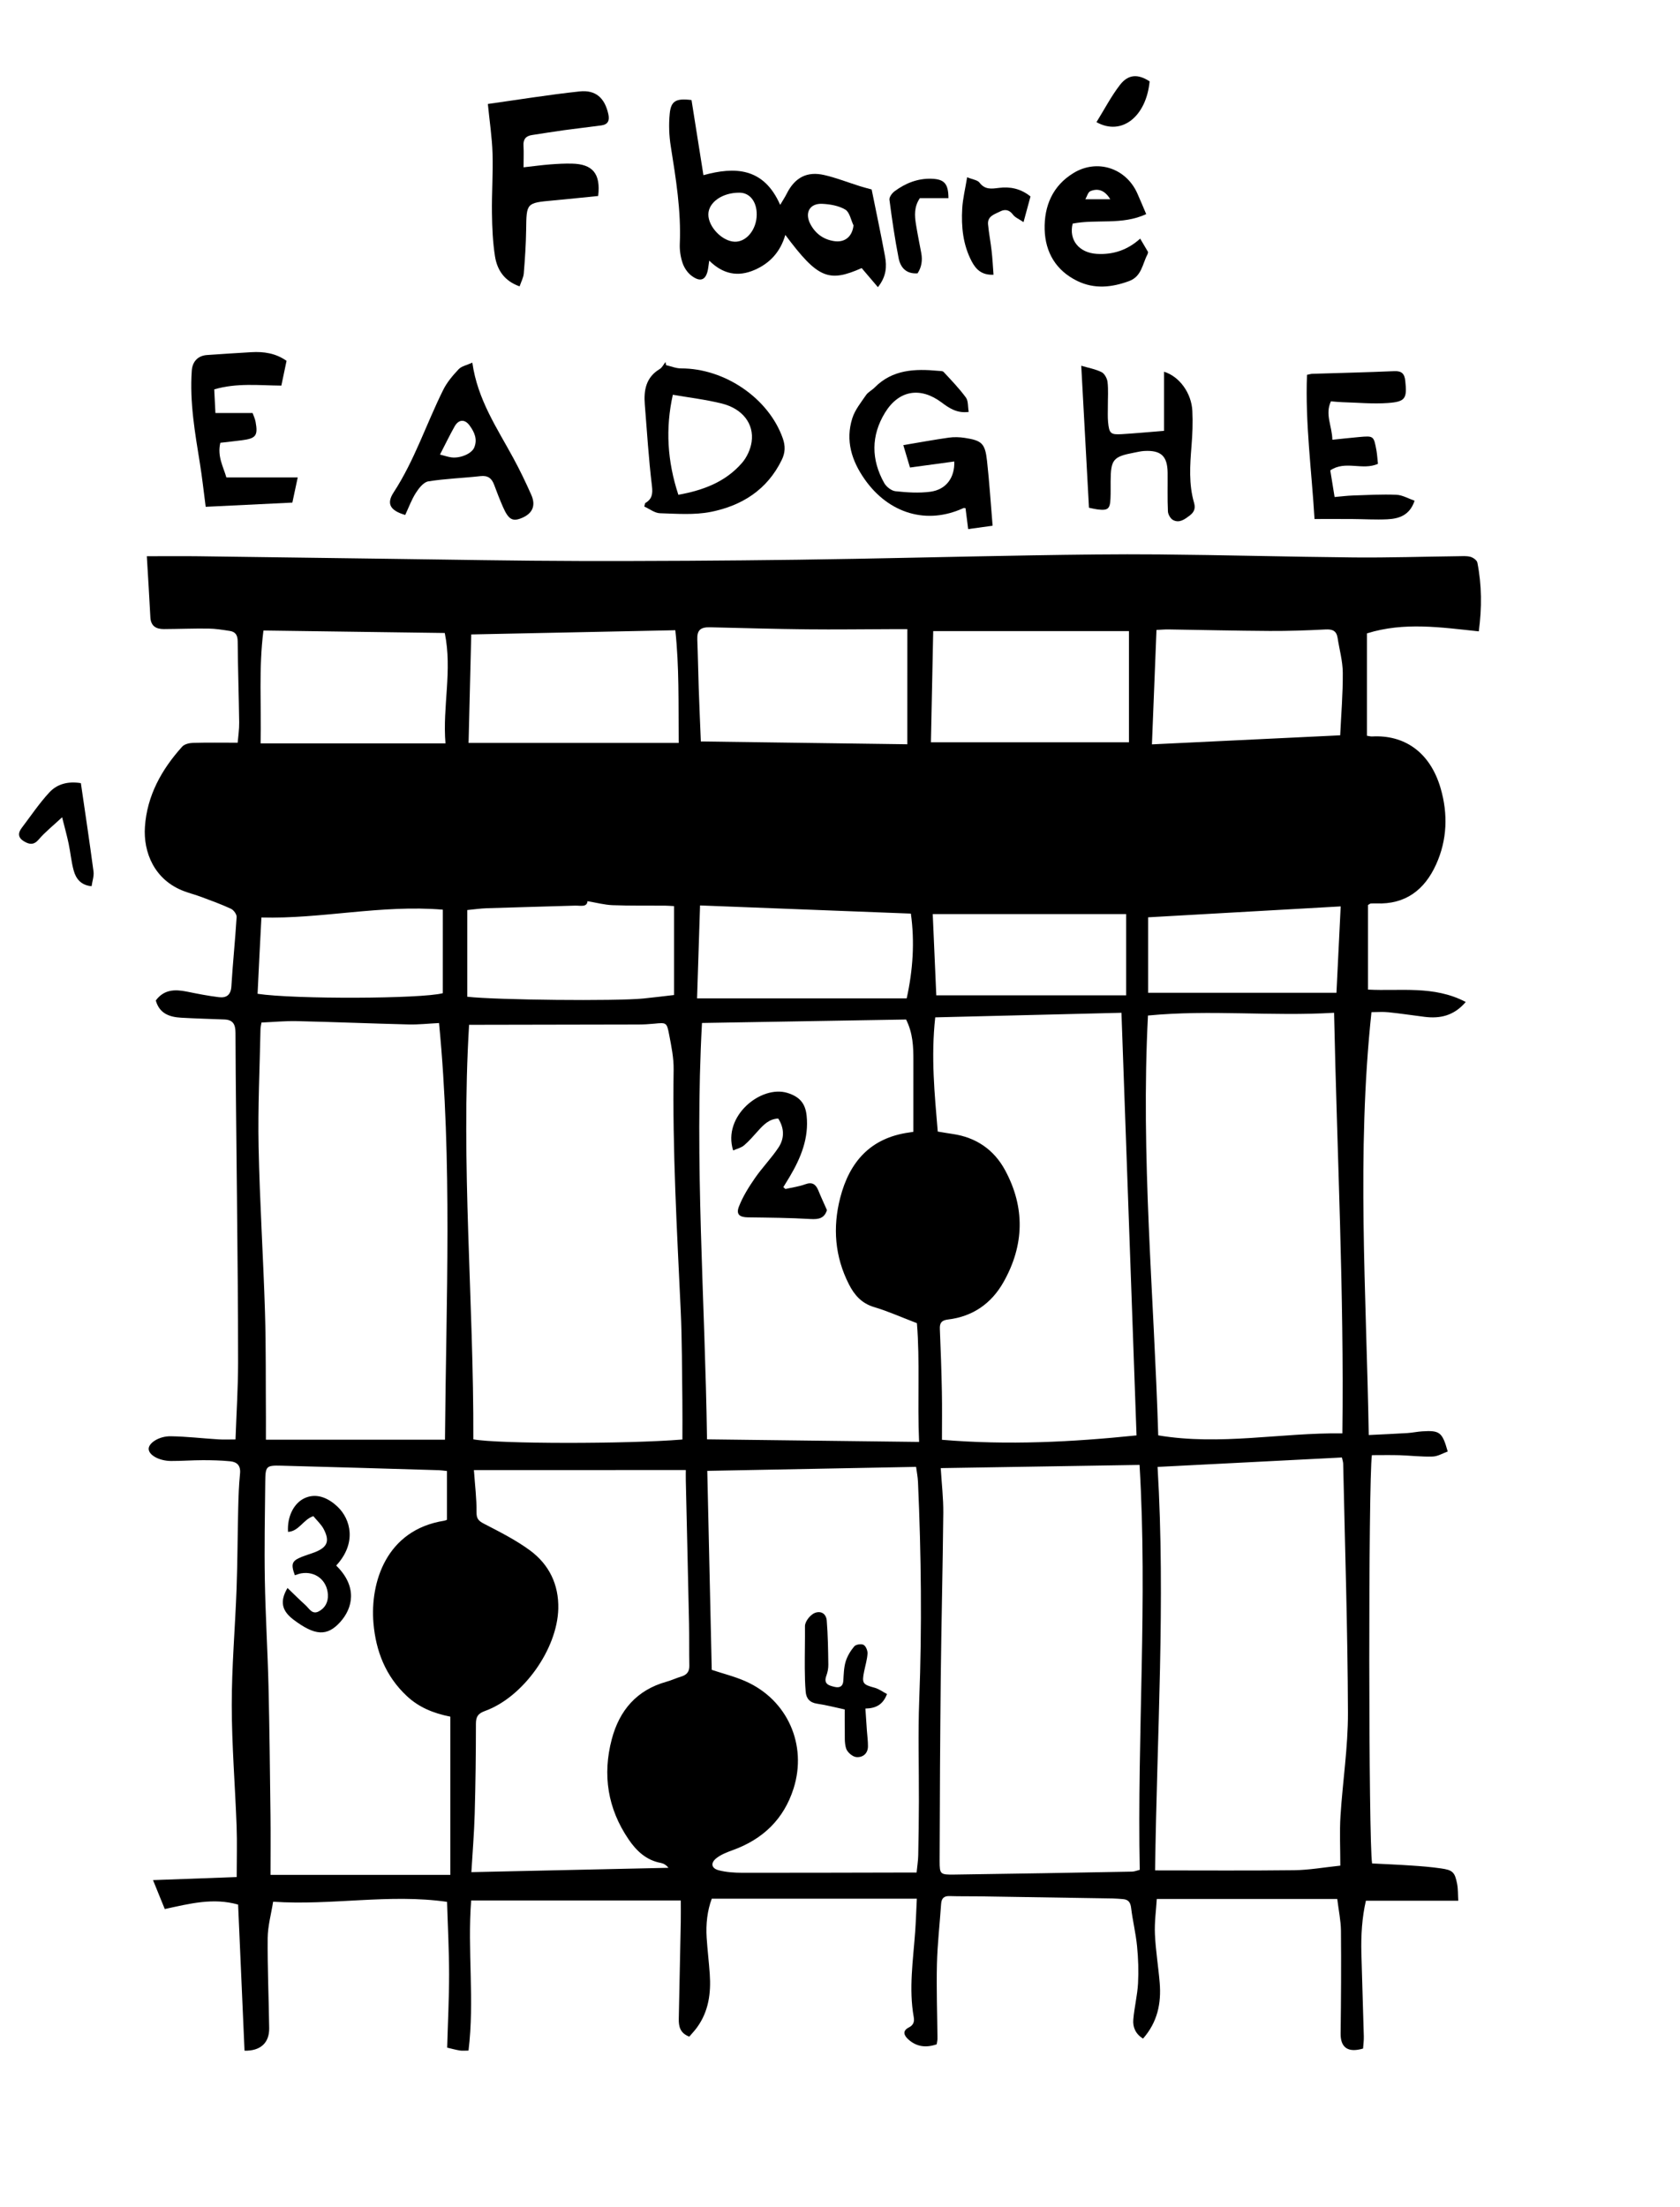 <?xml version="1.0" encoding="utf-8"?>
<!-- Generator: Adobe Illustrator 16.0.0, SVG Export Plug-In . SVG Version: 6.00 Build 0)  -->
<!DOCTYPE svg PUBLIC "-//W3C//DTD SVG 1.1//EN" "http://www.w3.org/Graphics/SVG/1.1/DTD/svg11.dtd">
<svg version="1.1" id="Layer_2" xmlns="http://www.w3.org/2000/svg" xmlns:xlink="http://www.w3.org/1999/xlink" x="0px" y="0px"
	 width="176.486px" height="231.75px" viewBox="0 0 176.486 231.75" enable-background="new 0 0 176.486 231.75"
	 xml:space="preserve">
<g id="Layer_3">
	<g id="F-bar_1_">
		<g>
			<path d="M143.789,150.696c1.451-0.071,2.758-0.127,4.062-0.208c0.518-0.032,1.025-0.146,1.545-0.179
				c1.854-0.119,2.117,0.082,2.689,2.118c-0.521,0.185-1.051,0.515-1.594,0.529c-1.148,0.038-2.307-0.104-3.461-0.142
				c-0.978-0.026-1.957-0.006-2.91-0.006c-0.381,2.672-0.359,40.771,0.021,42.877c1.362,0.07,2.753,0.125,4.14,0.221
				c1.035,0.068,2.071,0.15,3.098,0.299c1.228,0.174,1.455,0.396,1.693,1.621c0.108,0.562,0.082,1.152,0.12,1.771
				c-3.312,0-6.452,0-9.702,0c-0.412,1.777-0.521,3.639-0.475,5.51c0.076,2.916,0.179,5.832,0.256,8.748
				c0.012,0.433-0.052,0.861-0.079,1.268c-1.604,0.473-2.378-0.119-2.358-1.589c0.047-3.593,0.068-7.188,0.035-10.78
				c-0.011-1.062-0.24-2.121-0.388-3.338c-6.307,0-12.522,0-18.959,0c-0.069,1.159-0.251,2.424-0.196,3.68
				c0.075,1.713,0.361,3.416,0.502,5.127c0.176,2.145-0.229,4.131-1.752,5.856c-0.771-0.479-1.093-1.19-1.02-2.011
				c0.109-1.27,0.425-2.521,0.496-3.784c0.07-1.3,0.025-2.614-0.102-3.909c-0.131-1.345-0.459-2.666-0.623-4.009
				c-0.068-0.582-0.278-0.89-0.854-0.935c-0.357-0.026-0.716-0.063-1.073-0.069c-4.635-0.076-9.269-0.147-13.903-0.22
				c-1.078-0.018-2.16,0.006-3.235-0.03c-0.617-0.021-0.858,0.25-0.897,0.838c-0.143,2.108-0.39,4.216-0.438,6.323
				c-0.062,2.595,0.033,5.189,0.056,7.787c0.002,0.191-0.049,0.39-0.08,0.617c-1.126,0.389-2.13,0.271-3.007-0.537
				c-0.468-0.434-0.59-0.893,0.081-1.233c0.474-0.241,0.601-0.591,0.513-1.078c-0.533-2.995-0.065-5.978,0.149-8.961
				c0.08-1.108,0.112-2.224,0.176-3.479c-7.229,0-14.329,0-21.543,0c-0.467,1.25-0.63,2.658-0.537,4.098
				c0.083,1.275,0.239,2.55,0.327,3.824c0.137,1.996-0.119,3.912-1.334,5.588c-0.252,0.351-0.555,0.662-0.816,0.972
				c-0.957-0.356-1.125-1.06-1.105-1.871c0.072-3.394,0.144-6.784,0.209-10.178c0.014-0.718,0.002-1.437,0.002-2.253
				c-7.32,0-14.609,0-22.021,0c-0.412,5.225,0.373,10.492-0.28,15.768c-0.379,0-0.655,0.036-0.92-0.009
				c-0.465-0.08-0.922-0.207-1.322-0.302c0.073-2.62,0.205-5.161,0.203-7.7c-0.001-2.511-0.137-5.021-0.215-7.608
				c-6.08-0.873-12.094,0.403-18.271-0.015c-0.208,1.317-0.562,2.562-0.572,3.812c-0.026,3.155,0.114,6.312,0.158,9.469
				c0.021,1.567-0.94,2.401-2.59,2.365c-0.226-5.097-0.448-10.188-0.675-15.345c-2.619-0.742-5.057-0.104-7.703,0.47
				c-0.38-0.938-0.771-1.896-1.235-3.039c3.114-0.115,5.926-0.218,8.791-0.322c0-1.864,0.053-3.606-0.01-5.346
				c-0.155-4.233-0.505-8.466-0.509-12.697c-0.004-4.071,0.355-8.146,0.505-12.219c0.103-2.836,0.104-5.677,0.174-8.515
				c0.029-1.199,0.07-2.399,0.19-3.592c0.085-0.841-0.313-1.222-1.037-1.291c-0.95-0.093-1.909-0.116-2.864-0.116
				c-1.119,0-2.237,0.09-3.356,0.084c-1.255-0.01-2.334-0.627-2.34-1.271c-0.006-0.614,1.088-1.346,2.32-1.324
				c1.673,0.023,3.343,0.225,5.016,0.326c0.544,0.035,1.092,0.007,1.786,0.007c0.099-2.791,0.269-5.417,0.271-8.043
				c0.006-5.835-0.067-11.67-0.119-17.506c-0.052-5.717-0.135-11.434-0.154-17.148c-0.003-0.895-0.259-1.368-1.169-1.404
				c-1.517-0.06-3.032-0.099-4.546-0.186c-1.222-0.07-2.275-0.435-2.657-1.809c0.845-1.15,1.983-1.188,3.229-0.938
				c1.129,0.229,2.261,0.455,3.399,0.592c0.768,0.093,1.254-0.21,1.312-1.131c0.146-2.431,0.402-4.855,0.551-7.287
				c0.018-0.284-0.312-0.734-0.592-0.865c-1.011-0.471-2.062-0.849-3.106-1.239c-0.597-0.223-1.217-0.382-1.813-0.605
				c-3.146-1.173-4.303-4.108-4.122-6.76c0.222-3.28,1.75-6.021,3.913-8.421c0.236-0.264,0.742-0.386,1.13-0.397
				c1.513-0.044,3.026-0.018,4.701-0.018c0.053-0.658,0.169-1.398,0.158-2.137c-0.037-2.836-0.135-5.673-0.157-8.509
				c-0.006-0.646-0.229-0.999-0.828-1.091c-0.743-0.114-1.492-0.238-2.24-0.247c-1.56-0.02-3.118,0.043-4.677,0.052
				c-0.819,0.005-1.379-0.307-1.428-1.236c-0.106-2.064-0.236-4.127-0.372-6.415c1.967,0,3.712-0.019,5.458,0.003
				c6.678,0.083,13.354,0.183,20.029,0.269c6.638,0.085,13.273,0.215,19.91,0.229c7.635,0.016,15.271-0.031,22.905-0.131
				c8.232-0.108,16.468-0.325,24.7-0.461c4.438-0.073,8.879-0.137,13.312-0.097c6.837,0.061,13.673,0.251,20.509,0.316
				c3.638,0.034,7.273-0.085,10.912-0.129c0.438-0.005,0.897-0.047,1.312,0.064c0.28,0.077,0.676,0.355,0.725,0.602
				c0.47,2.365,0.482,4.745,0.151,7.226c-3.969-0.419-7.854-1.009-11.746,0.212c0,3.601,0,7.138,0,10.75
				c0.182,0.025,0.369,0.083,0.553,0.073c3.29-0.179,6.062,1.559,7.191,5.465c0.773,2.676,0.688,5.39-0.479,7.97
				c-1.211,2.678-3.219,4.222-6.285,4.098c-0.198-0.008-0.396,0.002-0.599,0.01c-0.034,0.001-0.069,0.038-0.276,0.158
				c0,2.867,0,5.834,0,8.883c3.369,0.182,6.934-0.458,10.271,1.301c-1.238,1.446-2.691,1.766-4.325,1.56
				c-1.269-0.16-2.53-0.352-3.802-0.483c-0.579-0.06-1.171-0.01-1.777-0.01C142.496,121.092,143.533,135.748,143.789,150.696z
				 M71.686,151.166c0-1.404,0.016-2.757-0.003-4.106c-0.044-3.156-0.029-6.313-0.175-9.468c-0.393-8.422-0.873-16.838-0.743-25.276
				c0.019-1.223-0.239-2.462-0.472-3.674c-0.243-1.287-0.297-1.268-1.574-1.142c-0.558,0.055-1.116,0.085-1.677,0.086
				c-5.475,0.015-10.948,0.021-16.425,0.031c-0.457,0-0.913,0-1.339,0c-0.889,14.679,0.501,29.105,0.446,43.53
				C52.334,151.635,65.81,151.647,71.686,151.166z M98.826,154.17c0.103,1.671,0.279,3.177,0.268,4.683
				c-0.059,5.754-0.2,11.508-0.266,17.264c-0.067,6.436-0.104,12.869-0.119,19.305c-0.002,1.398,0.063,1.447,1.509,1.432
				c6.231-0.084,12.467-0.194,18.698-0.311c0.262-0.004,0.519-0.113,0.816-0.188c-0.283-14.151,0.833-28.242-0.021-42.521
				C112.736,153.944,105.847,154.058,98.826,154.17z M120.596,106.643c-0.771,14.792,0.636,29.433,1.078,44.088
				c6.553,1.094,12.885-0.293,19.343-0.211c0.188-14.813-0.558-29.44-0.871-44.167C133.584,106.75,127.152,106.007,120.596,106.643z
				 M27.934,151.187c6.368,0,12.569,0,18.812,0c0.115-14.636,0.788-29.191-0.625-43.755c-1.129,0.057-2.163,0.173-3.192,0.148
				c-3.914-0.096-7.827-0.259-11.741-0.349c-1.226-0.028-2.452,0.093-3.719,0.148c-0.049,0.301-0.101,0.491-0.104,0.682
				c-0.081,4.115-0.284,8.232-0.2,12.344c0.117,5.791,0.493,11.576,0.671,17.367c0.114,3.71,0.071,7.427,0.099,11.141
				C27.938,149.658,27.934,150.406,27.934,151.187z M140.802,195.915c0-1.877-0.086-3.553,0.018-5.217
				c0.228-3.623,0.798-7.24,0.784-10.859c-0.029-8.713-0.314-17.425-0.502-26.138c-0.005-0.187-0.074-0.371-0.133-0.646
				c-6.45,0.328-12.854,0.656-19.365,0.99c0.841,14.146-0.076,28.27-0.26,42.37c4.971,0,9.802,0.037,14.632-0.021
				C137.52,196.376,139.061,196.097,140.802,195.915z M73.744,107.425c-0.802,14.622,0.322,29.081,0.528,43.723
				c7.524,0.094,14.854,0.184,22.279,0.271c-0.188-4.293,0.101-8.516-0.229-12.471c-1.675-0.64-3.057-1.263-4.496-1.689
				c-1.313-0.39-2.078-1.27-2.649-2.397c-1.478-2.906-1.716-5.959-0.911-9.082c0.968-3.773,3.184-6.29,7.227-6.853
				c0.147-0.021,0.293-0.047,0.457-0.073c0-2.541-0.005-5.008,0.002-7.476c0.002-1.439-0.041-2.867-0.767-4.316
				C88.103,107.182,81,107.303,73.744,107.425z M119.394,150.735c-0.53-14.866-1.058-29.583-1.584-44.381
				c-6.608,0.163-13.094,0.322-19.562,0.481c-0.463,4.181-0.062,8.092,0.263,11.992c0.608,0.101,1.082,0.185,1.554,0.252
				c2.469,0.354,4.354,1.651,5.518,3.8c2.121,3.916,2.025,7.893-0.166,11.762c-1.271,2.248-3.229,3.613-5.83,3.924
				c-0.67,0.08-0.883,0.353-0.854,0.998c0.094,2.195,0.17,4.393,0.213,6.589c0.033,1.668,0.008,3.336,0.008,5.043
				C105.922,151.78,112.638,151.428,119.394,150.735z M96.289,196.64c0.063-0.642,0.16-1.228,0.172-1.812
				c0.041-1.877,0.062-3.758,0.07-5.637c0.012-3.559-0.101-7.118,0.035-10.672c0.294-7.635,0.208-15.262-0.13-22.891
				c-0.024-0.543-0.134-1.08-0.2-1.588c-7.367,0.141-14.613,0.277-21.936,0.418c0.156,7.066,0.312,13.997,0.469,20.898
				c1.158,0.386,2.399,0.689,3.553,1.201c4.395,1.939,6.498,6.672,5.045,11.25c-1.025,3.232-3.225,5.334-6.388,6.479
				c-0.591,0.216-1.21,0.45-1.699,0.828c-0.666,0.513-0.566,1.086,0.234,1.291c0.797,0.204,1.648,0.256,2.479,0.259
				c5.631,0.008,11.266-0.018,16.896-0.025C95.323,196.638,95.754,196.64,96.289,196.64z M49.785,154.378
				c0.113,1.625,0.291,3.016,0.274,4.403c-0.009,0.694,0.203,0.929,0.784,1.229c1.655,0.86,3.351,1.707,4.845,2.81
				c1.999,1.479,3.023,3.58,2.96,6.119c-0.108,4.248-3.686,9.283-7.693,10.731c-0.745,0.271-0.959,0.599-0.959,1.354
				c-0.002,3.156-0.04,6.314-0.129,9.472c-0.057,2.021-0.226,4.039-0.348,6.101c6.957-0.152,13.83-0.305,20.703-0.455
				c-0.25-0.312-0.523-0.459-0.814-0.514c-1.521-0.289-2.549-1.257-3.377-2.477c-2.197-3.229-2.753-6.771-1.763-10.515
				c0.799-3.021,2.616-5.159,5.729-6.03c0.535-0.149,1.046-0.391,1.579-0.551c0.575-0.176,0.853-0.512,0.838-1.133
				c-0.027-1.479,0-2.959-0.029-4.438c-0.104-4.991-0.228-9.983-0.339-14.978c-0.009-0.42-0.001-0.838-0.001-1.135
				C64.545,154.378,57.245,154.378,49.785,154.378z M28.418,196.884c6.252,0,12.503,0,18.89,0c0-5.672,0-11.125,0-16.615
				c-1.789-0.354-3.312-0.982-4.577-2.17c-2.222-2.078-3.251-4.717-3.5-7.662c-0.357-4.244,1.327-9.779,7.434-10.742
				c0.109-0.018,0.213-0.071,0.29-0.1c0-1.729,0-3.422,0-5.121c-0.376-0.037-0.611-0.078-0.85-0.086
				c-5.513-0.162-11.026-0.33-16.54-0.474c-1.604-0.041-1.681,0.043-1.7,1.683c-0.038,3.438-0.104,6.871-0.044,10.307
				c0.064,3.719,0.296,7.432,0.385,11.146c0.109,4.553,0.155,9.107,0.21,13.66C28.44,192.745,28.418,194.78,28.418,196.884z
				 M95.318,66.068c-0.733,0-1.208-0.001-1.682,0c-2.955,0.009-5.91,0.05-8.864,0.019c-3.393-0.037-6.781-0.135-10.171-0.215
				c-1.042-0.024-1.385,0.317-1.348,1.306c0.066,1.673,0.092,3.347,0.147,5.021c0.063,1.859,0.146,3.717,0.225,5.664
				c7.391,0.1,14.584,0.197,21.691,0.294C95.318,74.047,95.318,70.153,95.318,66.068z M71.297,78.016
				c-0.032-4.165,0.059-8.018-0.354-11.834c-7.229,0.149-14.319,0.295-21.438,0.442c-0.098,3.916-0.188,7.658-0.281,11.392
				C56.622,78.016,63.884,78.016,71.297,78.016z M97.795,77.948c7.136,0,13.951,0,20.802,0c0-3.791,0-7.641,0-11.672
				c-6.856,0-13.583,0-20.562,0C97.957,70.087,97.879,73.902,97.795,77.948z M46.798,78.061c-0.323-3.877,0.736-7.64-0.075-11.589
				c-6.379-0.087-12.675-0.173-19.047-0.26c-0.513,3.964-0.207,7.896-0.3,11.849C33.913,78.061,40.262,78.061,46.798,78.061z
				 M121.49,66.152c-0.162,4.075-0.32,8.077-0.478,12.016c6.715-0.323,13.188-0.634,19.776-0.951
				c0.104-2.197,0.289-4.385,0.273-6.572c-0.009-1.22-0.357-2.438-0.544-3.657c-0.114-0.744-0.536-0.925-1.265-0.887
				c-1.951,0.102-3.909,0.168-5.864,0.158c-3.556-0.02-7.106-0.107-10.66-0.161C122.344,66.092,121.955,66.131,121.49,66.152z
				 M61.717,94.636c-0.052,0.668-0.755,0.448-1.315,0.466c-3.074,0.098-6.148,0.17-9.222,0.272
				c-0.708,0.023-1.414,0.127-2.093,0.192c0,3.099,0,6.105,0,9.104c3.036,0.345,15.635,0.474,18.495,0.186
				c1.128-0.113,2.253-0.256,3.229-0.368c0-3.236,0-6.253,0-9.335c-0.412-0.022-0.681-0.047-0.949-0.049
				c-1.838-0.013-3.678,0.02-5.514-0.049C63.503,95.022,62.665,94.793,61.717,94.636z M73.228,104.842c7.424,0,14.713,0,22.021,0
				c0.656-2.964,0.854-5.948,0.438-8.903c-7.458-0.289-14.808-0.573-22.146-0.857C73.437,98.385,73.336,101.485,73.228,104.842z
				 M118.3,95.989c-6.847,0-13.566,0-20.315,0c0.127,2.91,0.252,5.767,0.373,8.531c6.775,0,13.34,0,19.942,0
				C118.3,101.63,118.3,98.926,118.3,95.989z M46.515,95.526c-6.484-0.541-12.731,0.99-19.053,0.822
				c-0.077,1.511-0.147,2.823-0.215,4.136c-0.063,1.3-0.126,2.6-0.188,3.877c3.907,0.585,17.204,0.533,19.454-0.063
				C46.515,101.451,46.515,98.588,46.515,95.526z M140.396,104.252c0.149-3.104,0.292-5.961,0.445-9.069
				c-6.854,0.388-13.49,0.764-20.229,1.146c0,2.751,0,5.362,0,7.923C127.233,104.252,133.766,104.252,140.396,104.252z"/>
			<path d="M72.645,10.507c0.417,2.628,0.827,5.217,1.251,7.888c3.285-0.902,6.333-0.829,8.062,3.12
				c0.281-0.479,0.51-0.817,0.688-1.177c0.848-1.685,2.113-2.377,3.941-1.958c1.277,0.292,2.511,0.784,3.766,1.177
				c0.439,0.138,0.891,0.249,1.215,0.339c0.482,2.392,0.977,4.705,1.406,7.029c0.193,1.059,0.146,2.114-0.75,3.229
				c-0.6-0.703-1.148-1.348-1.705-2.001c-3.48,1.547-4.622,1.067-8.02-3.485c-0.517,1.773-1.611,2.981-3.25,3.686
				c-1.739,0.75-3.303,0.438-4.744-0.986c-0.053,0.376-0.08,0.575-0.108,0.772c-0.185,1.258-0.779,1.561-1.775,0.8
				c-0.409-0.313-0.75-0.828-0.916-1.32c-0.212-0.63-0.32-1.335-0.293-2.001c0.149-3.467-0.408-6.857-0.948-10.258
				c-0.178-1.116-0.22-2.282-0.111-3.406C70.481,10.596,71.012,10.303,72.645,10.507z M77.696,20.234
				c-1.803-0.02-3.279,1.01-3.283,2.29c-0.004,1.303,1.457,2.815,2.764,2.859c1.229,0.041,2.305-1.272,2.317-2.838
				C79.508,21.186,78.777,20.246,77.696,20.234z M89.662,23.67c-0.274-0.572-0.408-1.388-0.861-1.659
				c-0.688-0.412-1.6-0.567-2.426-0.607c-1.328-0.063-1.871,0.954-1.238,2.14c0.531,1,1.373,1.604,2.479,1.776
				C88.768,25.5,89.537,24.828,89.662,23.67z"/>
			<path d="M101.762,43.256c-1.241,0.164-2.057-0.403-2.854-0.998c-2.213-1.654-4.479-1.3-5.937,1.08
				c-1.474,2.406-1.464,4.929-0.082,7.389c0.222,0.395,0.753,0.813,1.181,0.858c1.215,0.129,2.469,0.214,3.674,0.052
				c1.629-0.219,2.563-1.453,2.504-3.174c-1.531,0.208-3.047,0.414-4.652,0.633c-0.241-0.809-0.458-1.532-0.702-2.352
				c1.722-0.288,3.244-0.57,4.774-0.786c0.549-0.077,1.125-0.06,1.675,0.024c1.803,0.275,2.142,0.582,2.345,2.413
				c0.246,2.22,0.389,4.452,0.586,6.812c-0.811,0.112-1.611,0.223-2.566,0.355c-0.104-0.807-0.189-1.499-0.278-2.193
				c-0.069-0.006-0.159-0.042-0.22-0.014c-3.812,1.765-7.812,0.607-10.36-3.003c-1.379-1.954-2.056-4.09-1.312-6.434
				c0.276-0.876,0.91-1.651,1.442-2.431c0.217-0.318,0.618-0.503,0.896-0.787c1.881-1.906,4.24-1.986,6.682-1.757
				c0.195,0.018,0.465,0,0.57,0.117c0.81,0.872,1.642,1.731,2.341,2.687C101.732,42.106,101.666,42.708,101.762,43.256z"/>
			<path d="M67.769,52.838c0.729-0.421,0.818-0.959,0.719-1.795c-0.345-2.848-0.521-5.717-0.751-8.579
				c-0.12-1.501,0.128-2.848,1.568-3.711c0.256-0.154,0.404-0.486,0.604-0.736c0.023,0.11,0.047,0.219,0.07,0.329
				c0.521,0.12,1.043,0.343,1.563,0.341c4.607-0.012,9.217,3.15,10.691,7.345c0.281,0.798,0.265,1.5-0.114,2.274
				c-1.528,3.132-4.188,4.799-7.441,5.447c-1.727,0.343-3.562,0.198-5.344,0.143c-0.557-0.017-1.102-0.457-1.65-0.703
				C67.712,53.075,67.741,52.956,67.769,52.838z M71.263,51.958c2.64-0.475,4.958-1.36,6.677-3.338
				c0.518-0.594,0.906-1.438,1.018-2.217c0.274-1.898-0.955-3.484-3.129-4.027c-1.677-0.418-3.409-0.619-5.147-0.922
				C69.897,44.984,70.097,48.423,71.263,51.958z"/>
			<path d="M55,17.57c1.051-0.117,1.921-0.236,2.796-0.305c0.763-0.059,1.527-0.1,2.289-0.083c2.181,0.048,3.031,1.06,2.754,3.399
				c-1.555,0.155-3.144,0.324-4.733,0.47c-2.826,0.259-2.798,0.253-2.834,3.107c-0.021,1.521-0.125,3.042-0.249,4.56
				c-0.036,0.436-0.271,0.857-0.438,1.354c-1.608-0.564-2.357-1.725-2.585-3.15c-0.236-1.499-0.299-3.035-0.319-4.557
				c-0.03-2.08,0.125-4.164,0.061-6.242c-0.052-1.684-0.31-3.361-0.492-5.204c3.122-0.437,6.366-0.966,9.631-1.317
				c1.72-0.185,2.655,0.707,3.025,2.385c0.149,0.67-0.032,1.087-0.732,1.183c-1.301,0.178-2.605,0.321-3.906,0.5
				c-1.13,0.155-2.257,0.342-3.387,0.512c-0.657,0.099-0.932,0.46-0.887,1.136C55.035,15.99,55,16.668,55,17.57z"/>
			<path d="M31.277,50.135c-0.191,0.896-0.354,1.658-0.565,2.644c-3.013,0.146-6.024,0.292-9.104,0.442
				c-0.214-1.627-0.369-3.087-0.604-4.535c-0.521-3.232-1.09-6.456-0.858-9.754c0.065-0.968,0.646-1.584,1.604-1.65
				c1.555-0.106,3.105-0.211,4.659-0.299c1.298-0.073,2.542,0.1,3.693,0.909c-0.179,0.845-0.354,1.686-0.546,2.602
				c-2.371-0.02-4.688-0.3-7.051,0.396c0.042,0.845,0.083,1.662,0.125,2.484c1.375,0,2.597,0,3.908,0
				c0.093,0.27,0.251,0.589,0.312,0.926c0.264,1.453,0.039,1.743-1.457,1.935c-0.744,0.096-1.489,0.175-2.246,0.263
				c-0.345,1.429,0.326,2.547,0.634,3.637C26.295,50.135,28.676,50.135,31.277,50.135z"/>
			<path d="M49.619,38.083c0.547,3.882,2.6,6.871,4.304,10.017c0.686,1.261,1.311,2.558,1.891,3.87
				c0.493,1.117,0.132,1.933-0.943,2.402c-1.009,0.44-1.44,0.212-2.031-1.13c-0.336-0.766-0.639-1.546-0.929-2.331
				c-0.253-0.687-0.659-0.999-1.439-0.911c-1.824,0.206-3.668,0.261-5.478,0.551c-0.495,0.08-0.992,0.713-1.307,1.208
				c-0.462,0.725-0.76,1.554-1.118,2.318c-1.57-0.458-2.003-1.166-1.22-2.365c2.201-3.373,3.433-7.193,5.206-10.76
				c0.396-0.801,1.007-1.522,1.626-2.178C48.49,38.445,49.043,38.346,49.619,38.083z M46.222,47.735
				c0.508,0.128,0.847,0.249,1.194,0.294c0.92,0.121,2.12-0.374,2.396-1.019c0.373-0.871,0.028-1.635-0.483-2.331
				c-0.503-0.686-1.146-0.653-1.575,0.106C47.233,45.713,46.77,46.674,46.222,47.735z"/>
			<path d="M139.748,49.396c0.146,0.881,0.287,1.77,0.453,2.797c0.709-0.061,1.332-0.142,1.955-0.162
				c1.514-0.05,3.029-0.137,4.539-0.073c0.631,0.026,1.247,0.396,1.909,0.624c-0.508,1.528-1.625,1.889-2.858,1.95
				c-1.231,0.06-2.475-0.021-3.713-0.028c-1.271-0.008-2.545-0.002-3.941-0.002c-0.301-5.057-0.987-10.059-0.791-15.139
				c0.254-0.051,0.402-0.104,0.556-0.108c2.873-0.091,5.747-0.154,8.619-0.28c0.784-0.034,1.069,0.287,1.147,1.001
				c0.201,1.863,0.035,2.208-1.812,2.344c-1.578,0.116-3.178-0.04-4.77-0.084c-0.394-0.011-0.783-0.057-1.226-0.091
				c-0.646,1.376,0.126,2.599,0.15,4.035c1.005-0.103,1.896-0.204,2.795-0.284c1.544-0.138,1.553-0.134,1.834,1.388
				c0.084,0.461,0.104,0.934,0.16,1.425C143.129,49.438,141.328,48.317,139.748,49.396z"/>
			<path d="M114.398,53.32c-0.271-4.964-0.537-9.852-0.812-14.911c0.744,0.22,1.488,0.348,2.136,0.67
				c0.312,0.156,0.584,0.663,0.627,1.039c0.095,0.828,0.028,1.674,0.033,2.512c0.004,0.559-0.029,1.122,0.021,1.676
				c0.116,1.221,0.266,1.357,1.456,1.285c1.418-0.086,2.833-0.22,4.427-0.347c0-2.181,0-4.165,0-6.208
				c1.623,0.5,2.879,2.247,2.971,4.113c0.062,1.232,0.011,2.477-0.09,3.708c-0.16,1.998-0.297,3.99,0.27,5.944
				c0.177,0.609-0.009,0.999-0.466,1.343c-0.521,0.393-1.077,0.814-1.735,0.468c-0.273-0.144-0.529-0.589-0.544-0.908
				c-0.062-1.356-0.019-2.715-0.032-4.074c-0.021-1.741-0.701-2.369-2.453-2.271c-0.354,0.02-0.709,0.107-1.062,0.174
				c-2.214,0.421-2.458,0.719-2.472,3.01c-0.004,0.6,0.012,1.199-0.016,1.798c-0.045,1.118-0.271,1.299-1.406,1.148
				C115.014,53.459,114.783,53.398,114.398,53.32z"/>
			<path d="M120.41,22.485c-2.555,1.187-5.219,0.501-7.727,0.997c-0.419,1.709,0.652,3.064,2.544,3.178
				c1.724,0.103,3.245-0.417,4.55-1.602c0.301,0.51,0.564,0.958,0.833,1.413c-0.019,0.073-0.024,0.163-0.063,0.235
				c-0.541,1.008-0.6,2.32-1.94,2.813c-1.825,0.671-3.638,0.859-5.435-0.014c-2.237-1.089-3.362-3-3.43-5.406
				c-0.062-2.463,0.836-4.601,3.045-5.937c2.487-1.505,5.504-0.508,6.689,2.145C119.785,20.994,120.071,21.693,120.41,22.485z
				 M116.635,20.926c-0.553-0.927-1.273-1.193-2.09-0.851c-0.252,0.106-0.354,0.557-0.528,0.851
				C115.033,20.926,115.834,20.926,116.635,20.926z"/>
			<path d="M6.525,85.824c-0.983,0.917-1.796,1.556-2.453,2.328c-0.526,0.619-0.996,0.529-1.554,0.197
				c-0.604-0.358-0.668-0.842-0.251-1.389c0.959-1.26,1.844-2.59,2.916-3.747c0.804-0.868,1.94-1.199,3.313-0.973
				c0.448,3.083,0.916,6.175,1.327,9.273c0.065,0.486-0.125,1.007-0.202,1.552c-1.125-0.107-1.645-0.792-1.883-1.661
				c-0.251-0.915-0.331-1.876-0.527-2.808C7.037,87.763,6.805,86.94,6.525,85.824z"/>
			<path d="M101.599,18.614c0.588,0.242,1.093,0.292,1.3,0.565c0.574,0.758,1.254,0.65,2.043,0.551
				c1.161-0.145,2.275,0.063,3.312,0.901c-0.221,0.816-0.446,1.649-0.731,2.696c-0.479-0.329-0.889-0.487-1.108-0.785
				c-0.381-0.52-0.85-0.592-1.332-0.344c-0.57,0.293-1.369,0.479-1.287,1.371c0.086,0.925,0.271,1.841,0.373,2.765
				c0.095,0.822,0.137,1.649,0.201,2.516c-1.262,0.056-1.855-0.58-2.289-1.396c-0.92-1.743-1.11-3.642-0.998-5.565
				C101.143,20.859,101.399,19.838,101.599,18.614z"/>
			<path d="M99.636,20.805c-1.003,0-2.011,0-3.001,0c-0.627,0.931-0.559,1.853-0.408,2.772c0.162,1.003,0.366,1.999,0.553,2.997
				c0.146,0.782,0.027,1.504-0.391,2.13c-1.239,0.083-1.805-0.656-1.989-1.604c-0.397-2.028-0.696-4.076-0.962-6.125
				c-0.036-0.277,0.281-0.702,0.551-0.9c1.151-0.847,2.438-1.359,3.901-1.303C99.199,18.821,99.629,19.293,99.636,20.805z"/>
			<path d="M115.185,12.828c0.841-1.356,1.545-2.716,2.466-3.909c0.879-1.139,1.902-1.167,3.118-0.375
				C120.423,12.198,117.869,14.318,115.185,12.828z"/>
			<path d="M82.512,124.859c0.689-0.158,1.406-0.25,2.068-0.492c0.74-0.271,1.115-0.018,1.387,0.643
				c0.279,0.691,0.599,1.369,0.906,2.067c-0.269,0.856-0.86,0.987-1.729,0.935c-2.188-0.131-4.382-0.146-6.574-0.176
				c-0.873-0.011-1.265-0.309-0.945-1.13c0.411-1.056,1.031-2.048,1.679-2.985c0.767-1.111,1.729-2.09,2.477-3.215
				c0.633-0.953,0.627-2.02-0.025-3.047c-0.959,0.045-1.53,0.645-2.098,1.268c-0.48,0.531-0.949,1.086-1.492,1.549
				c-0.309,0.263-0.756,0.359-1.147,0.535c-1.145-3.615,2.938-6.896,5.702-6.041c1.238,0.383,1.876,1.06,2.015,2.373
				c0.253,2.381-0.61,4.461-1.789,6.447c-0.214,0.361-0.438,0.717-0.657,1.076C82.362,124.729,82.437,124.795,82.512,124.859z"/>
			<path d="M93.181,177.896c-0.429,1.115-1.159,1.5-2.269,1.523c0.058,0.821,0.104,1.562,0.155,2.303
				c0.039,0.56,0.12,1.113,0.114,1.668c-0.009,0.789-0.577,1.191-1.238,1.123c-0.394-0.043-0.932-0.508-1.056-0.896
				c-0.2-0.623-0.124-1.339-0.142-2.015c-0.018-0.675-0.004-1.349-0.004-2.088c-0.972-0.207-1.926-0.462-2.896-0.604
				c-0.774-0.112-1.146-0.543-1.206-1.251c-0.072-0.83-0.09-1.667-0.095-2.501c-0.007-1.467,0.03-2.932,0.019-4.396
				c-0.005-0.498,0.611-1.309,1.204-1.438c0.687-0.153,1.042,0.331,1.083,0.837c0.124,1.539,0.145,3.088,0.167,4.633
				c0.007,0.396-0.071,0.81-0.208,1.176c-0.331,0.896,0.301,1.041,0.891,1.179c0.494,0.11,0.854-0.039,0.893-0.649
				c0.042-0.677,0.052-1.378,0.245-2.017c0.176-0.576,0.518-1.138,0.907-1.599c0.172-0.198,0.731-0.284,0.974-0.153
				c0.239,0.129,0.433,0.599,0.416,0.903c-0.035,0.63-0.228,1.25-0.354,1.873c-0.259,1.261-0.146,1.392,1.09,1.724
				C92.332,177.354,92.742,177.664,93.181,177.896z"/>
			<path d="M35.318,164.403c2.269,2.218,1.742,4.464,0.427,5.925c-1.379,1.532-2.663,1.453-4.913-0.245
				c-1.234-0.934-1.461-1.919-0.629-3.326c0.647,0.621,1.252,1.229,1.892,1.805c0.389,0.353,0.698,1.014,1.378,0.66
				c0.69-0.355,1.02-1,0.973-1.785c-0.091-1.498-1.321-2.467-2.799-2.217c-0.229,0.039-0.45,0.133-0.673,0.199
				c-0.44-1.197-0.318-1.516,0.749-1.938c0.442-0.179,0.906-0.306,1.352-0.479c1.312-0.517,1.588-1.16,0.937-2.416
				c-0.267-0.512-0.726-0.921-1.096-1.375c-1.076,0.369-1.508,1.592-2.658,1.655c-0.108-1.612,0.623-3.045,1.771-3.555
				c1.121-0.5,2.337-0.14,3.463,0.942C36.82,159.534,37.517,162.026,35.318,164.403z"/>
		</g>
	</g>
</g>
</svg>
